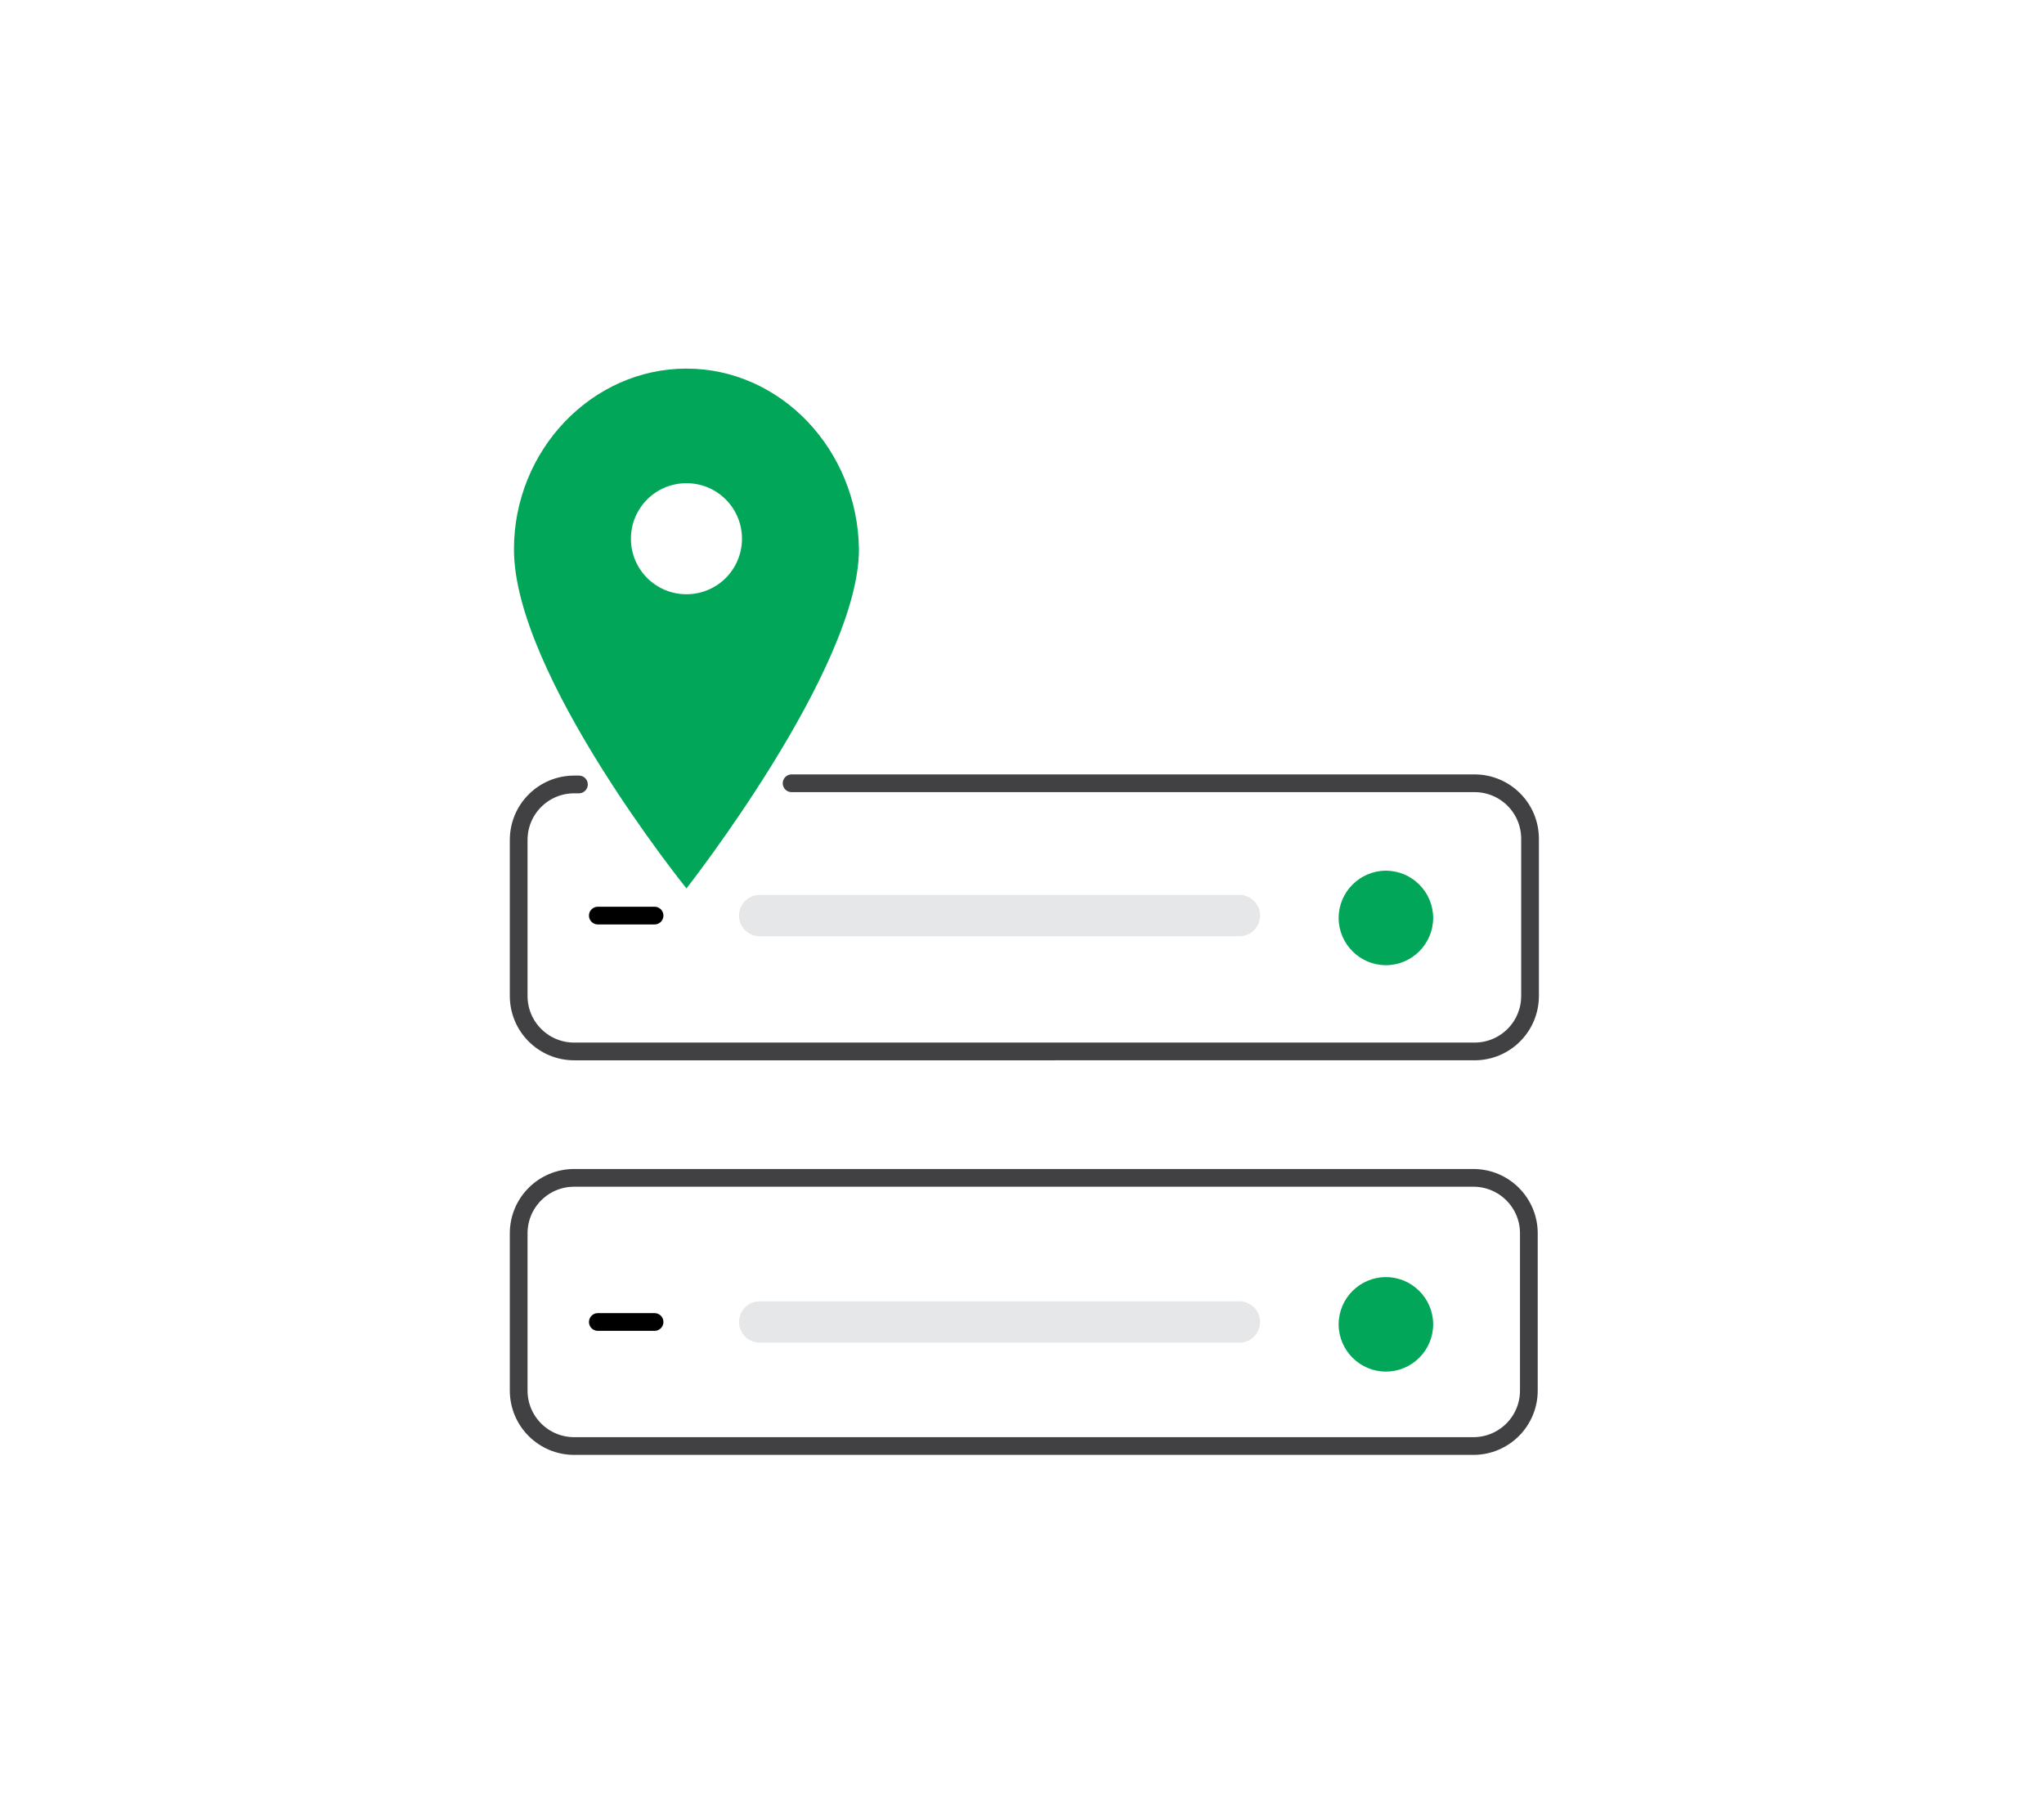 <?xml version="1.0" encoding="utf-8"?>
<!-- Generator: Adobe Illustrator 19.0.0, SVG Export Plug-In . SVG Version: 6.00 Build 0)  -->
<svg version="1.1" id="Layer_1" xmlns="http://www.w3.org/2000/svg" xmlns:xlink="http://www.w3.org/1999/xlink" x="0px" y="0px"
	 viewBox="0 0 173 154" style="enable-background:new 0 0 173 154;" xml:space="preserve">
<style type="text/css">
	.st0{fill:none;stroke:#414042;stroke-width:1.5;stroke-linecap:round;stroke-linejoin:round;stroke-miterlimit:2.613;}
	.st1{fill-rule:evenodd;clip-rule:evenodd;fill:none;stroke:#414042;stroke-width:1.5;stroke-miterlimit:2.613;}
	.st2{fill-rule:evenodd;clip-rule:evenodd;fill:#02A658;}
	
		.st3{fill-rule:evenodd;clip-rule:evenodd;fill:none;stroke:#E6E7E8;stroke-width:3.5;stroke-linecap:round;stroke-linejoin:round;stroke-miterlimit:2.613;}
	
		.st4{fill-rule:evenodd;clip-rule:evenodd;fill:none;stroke:#000000;stroke-width:1.5;stroke-linecap:round;stroke-linejoin:round;stroke-miterlimit:2.613;}
</style>
<g id="ShareDetails">
	<path id="XMLID_13_" class="st0" d="M67,66.3h0.7h57.1c2.6,0,4.7,2.1,4.7,4.7v13.3c0,2.6-2.1,4.7-4.7,4.7H48.6
		c-2.6,0-4.7-2.1-4.7-4.7V71.1c0-2.6,2.1-4.7,4.7-4.7H49"/>
	<path id="XMLID_12_" class="st1" d="M48.6,99.7h76.1c2.6,0,4.7,2.1,4.7,4.7v13.3c0,2.6-2.1,4.7-4.7,4.7H48.6
		c-2.6,0-4.7-2.1-4.7-4.7v-13.3C43.9,101.8,46,99.7,48.6,99.7z"/>
	<path id="XMLID_11_" class="st2" d="M117.3,116.1c2.2,0,4-1.8,4-4c0-2.2-1.8-4-4-4c-2.2,0-4,1.8-4,4
		C113.3,114.3,115.1,116.1,117.3,116.1z"/>
	<path id="XMLID_10_" class="st2" d="M117.3,81.7c2.2,0,4-1.8,4-4c0-2.2-1.8-4-4-4c-2.2,0-4,1.8-4,4
		C113.3,79.9,115.1,81.7,117.3,81.7z"/>
	<line id="XMLID_9_" class="st3" x1="64.3" y1="77.5" x2="104.9" y2="77.5"/>
	<line id="XMLID_8_" class="st3" x1="64.3" y1="111.9" x2="104.9" y2="111.9"/>
	<line id="XMLID_7_" class="st4" x1="50.6" y1="77.5" x2="55.4" y2="77.5"/>
	<line id="XMLID_6_" class="st4" x1="50.6" y1="111.9" x2="55.4" y2="111.9"/>
	<path id="XMLID_3_" class="st2" d="M58.1,31.2c-8,0-14.6,6.9-14.6,15.3c0,10.6,14.6,28.7,14.6,28.7s14.6-18.6,14.6-28.7
		C72.6,38.1,66.1,31.2,58.1,31.2L58.1,31.2z M58.1,40.9c2.6,0,4.7,2.1,4.7,4.7s-2.1,4.7-4.7,4.7c-2.6,0-4.7-2.1-4.7-4.7
		S55.5,40.9,58.1,40.9z"/>
</g>
</svg>
